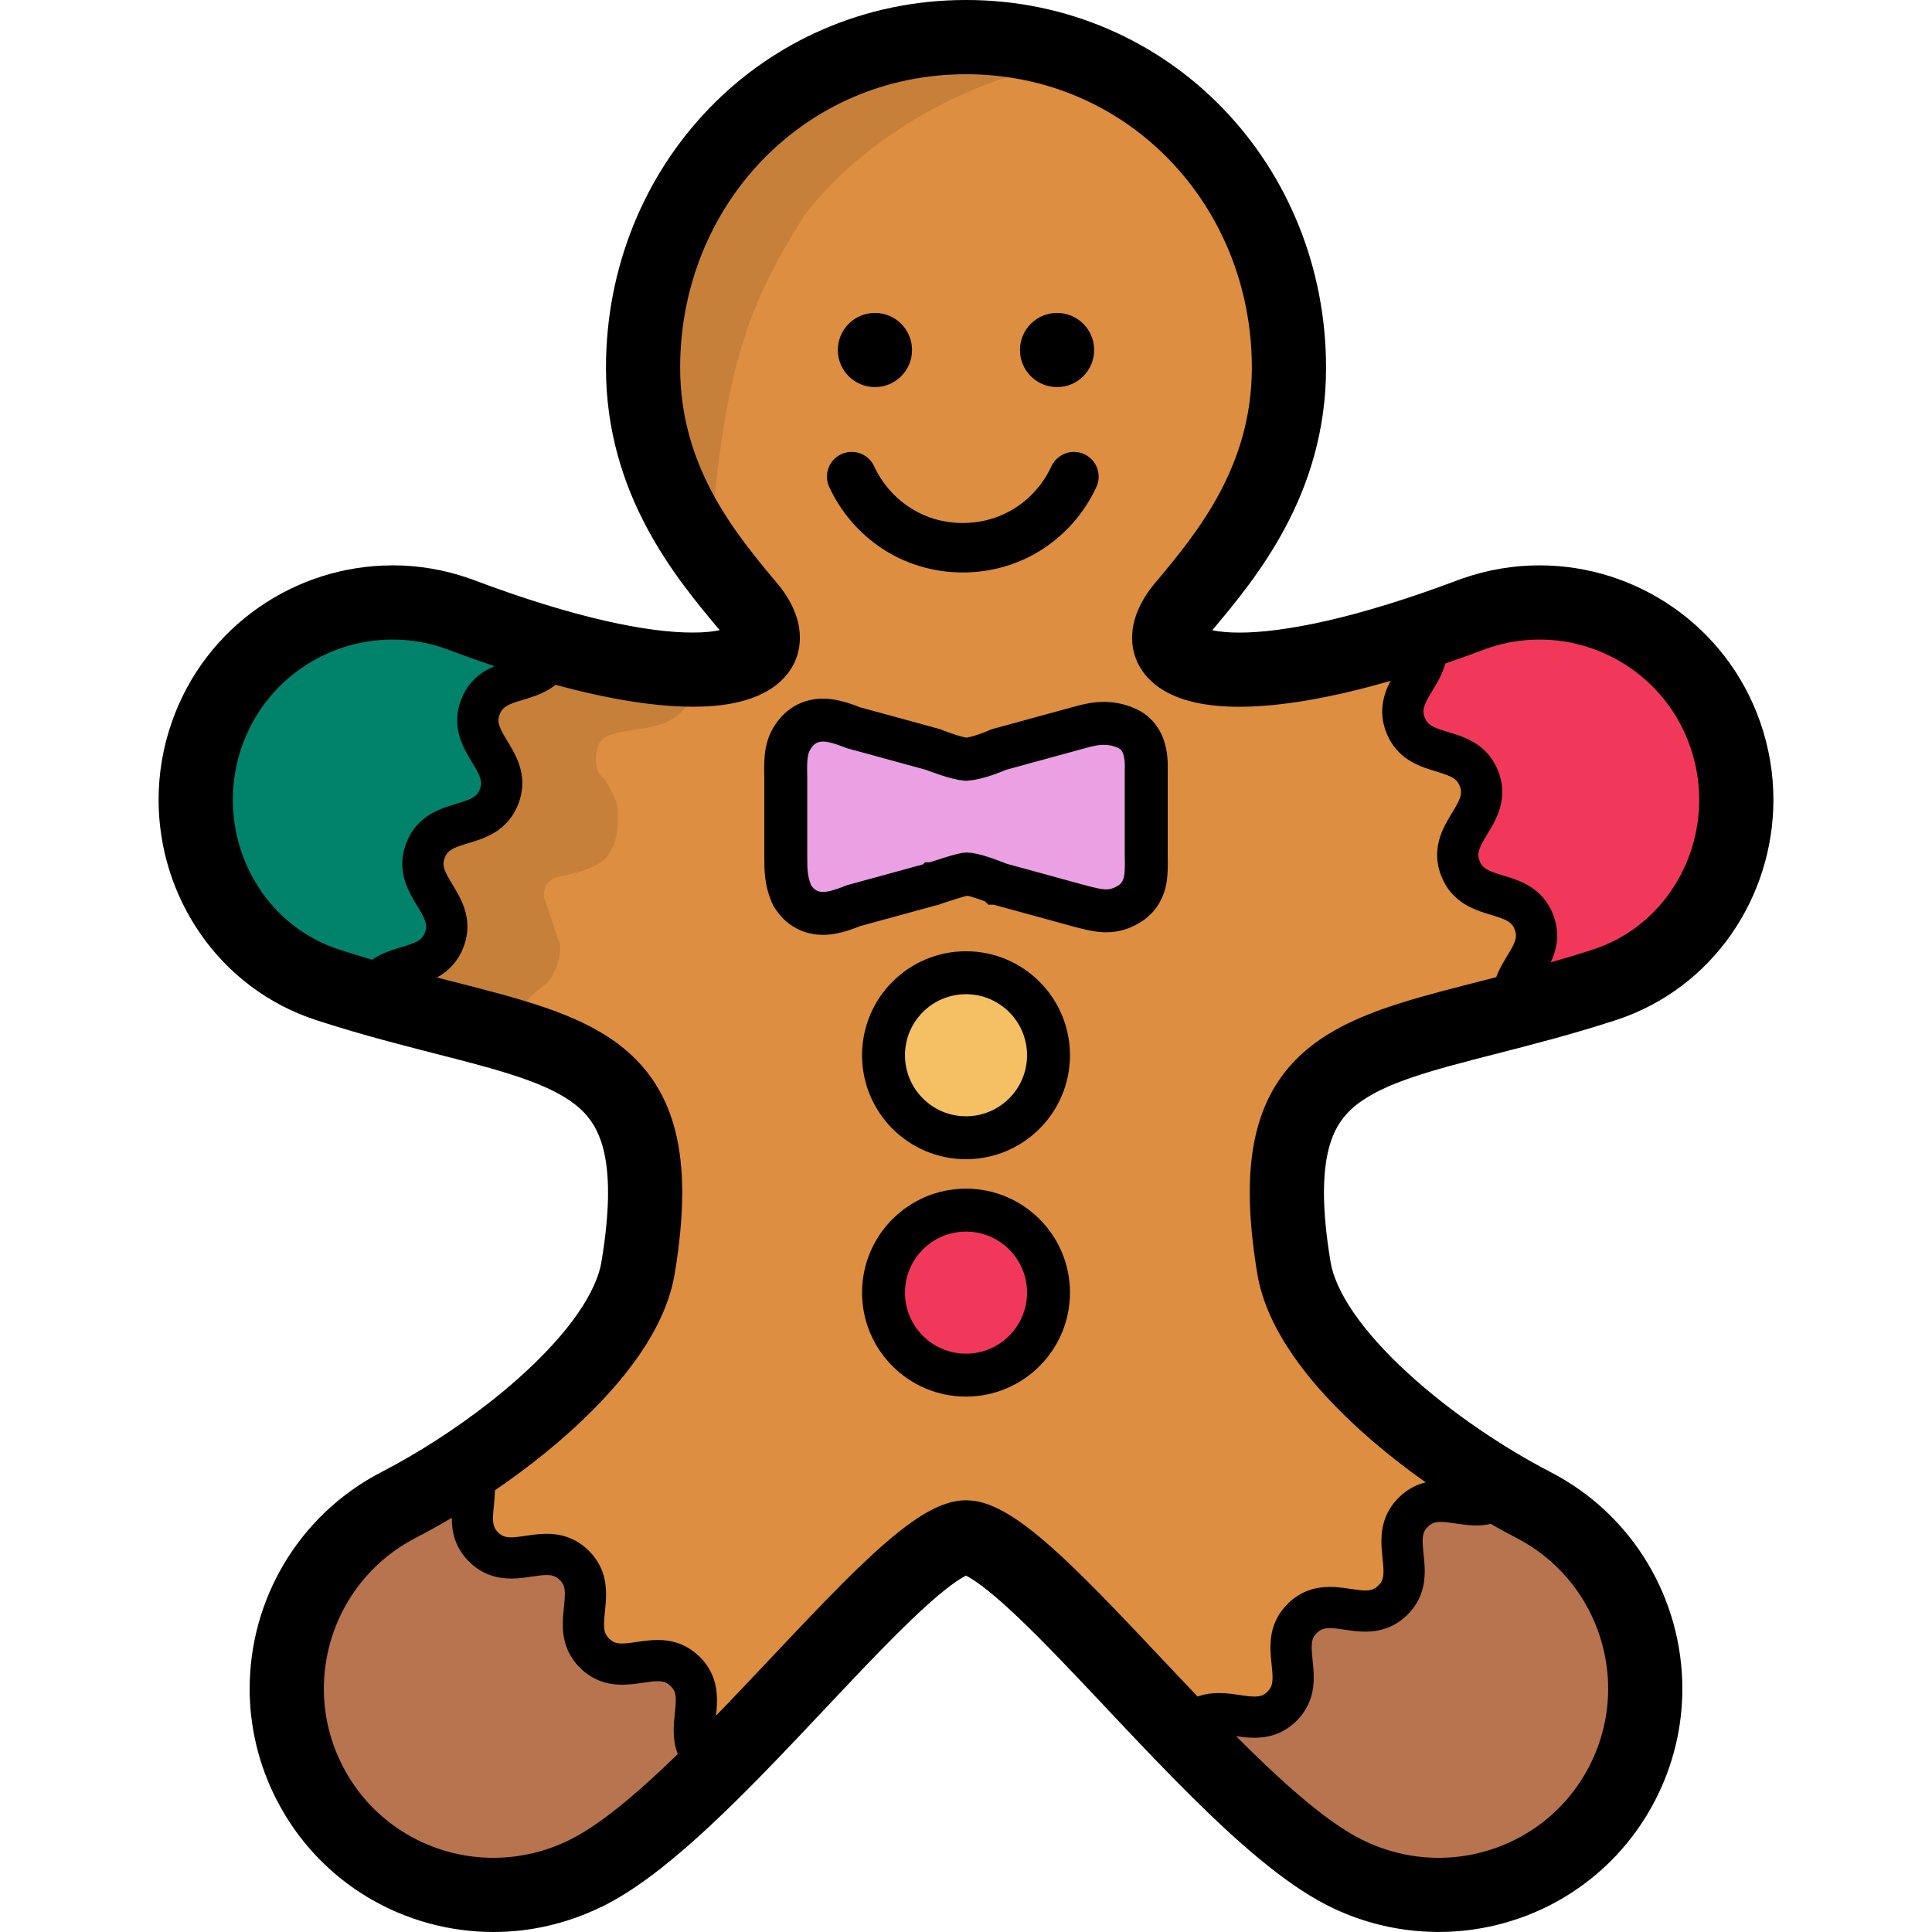 <svg width="72" height="72" viewBox="0 0 72 72" fill="none" xmlns="http://www.w3.org/2000/svg">
<g clip-path="url(#clip0_345_1051)">
<path d="M45.5 64C44.104 64.077 43.567 64.156 44 64.5L47.5 67.5L50.5 69.5C52.312 70.421 53.416 70.529 55.5 70C57.161 69.306 58.031 68.85 59.5 68C61.103 66.051 61.364 65.074 61 63.5L60 59C59.253 56.752 58.325 56.164 56 56H52.5C51.926 56.108 51.873 56.368 52 57C52.257 58.25 52.664 59.23 52 59.5C51.316 59.879 50.875 59.982 50 60H48.5C48.019 60.051 47.897 60.258 48 61C48.373 62.397 48.755 63.375 48 63.5C47.131 63.895 46.589 64.019 45.5 64Z" fill="#B7744F"/>
<path d="M18.5 57.5C17.763 55.369 17.462 55.169 17 55.5L14 57C13.2 57.4 12.333 58.833 12 59.5C10.64 62.392 10.386 63.862 11.5 66C12.314 67.719 13.011 68.528 15 69.5C17.595 70.309 19.122 70.363 22 69.5L26.5 65.5C26.137 64.906 25.998 64.573 26 64C25.876 62.433 25.689 61.896 25 62H23C22.248 61.99 22.008 61.898 22 61.5V60L22 59.956C22 58.974 22 58.125 21.5 58C19.318 58.032 18.416 57.979 18.5 57.5Z" fill="#B7744F"/>
<path d="M47 11C46.672 6.037 44.776 3.793 36 1.5C28.553 2.849 26.57 5.247 25 11C23.891 15.968 24.744 18.316 28 22V24.5H21L20 25L18.5 26L18 27L18.5 29L17.5 30.5L16 31L15.5 32L16.5 33.5V35L15.5 36C15.1 36.4 14.333 36.833 14 37L18 38C20.304 38.541 21.672 39.246 24.5 42.5C24.892 44.65 24.931 45.849 24.5 48C23.822 49.267 23.224 50.072 21 52C19.162 53.146 18.373 53.867 17.5 55.5V57L18.5 58H20.5L21.5 59L22 61L23 62H25.5L26 64.5L27 65L35.5 57H36.5L43.5 64H46.5L48 63V61L49 60H51.5L52 59L52.5 56.5L54.5 56V54.5L52 53L48 45.5L49.5 40L56.5 36.5L57 34.5L56 33.5L54 32C54.333 31.333 55 29.9 55 29.5C55 29.1 54.667 28.667 54.5 28.5L52.5 27L53 25.5L51.5 24.5C49.167 24.667 44.4 24.9 44 24.5C43.6 24.1 44.167 22.333 44.5 21.5C46.829 18.387 47.396 16.112 47 11Z" fill="#DD8E40"/>
<path d="M15 23C11.886 23.287 10.467 24.069 8.5 26.5C7.699 30.838 8.242 32.81 11 35.5C12.598 36.369 13.473 36.576 15 36.5L15.012 36.49C16.131 35.564 16.757 35.045 16.5 34.5C15.598 32.193 16.077 31.678 16.5 31.5C17.717 30.916 18.253 30.463 19 29.5C18.944 28.437 18.351 27.795 18 26.5C18.204 25.695 18.56 25.333 19.5 24.5L15 23Z" fill="#009175"/>
<path d="M63 34.5L57.5 37.5C56.629 36.702 56.587 36.008 57 34.5C56.924 33.286 56.119 32.97 54.5 32.5C54.179 31.443 55.5 29.5 55 29C54.5 28.5 53.168 27.784 52.5 26.5C52.606 25.195 52.739 24.732 53 24L57 23C60.715 23.461 62.176 24.321 63.5 27C64.824 30.293 64.651 31.926 63 34.5Z" fill="#F2385A"/>
<path d="M32.607 14.426C33.37 14.426 33.989 13.807 33.989 13.044C33.989 12.281 33.37 11.662 32.607 11.662C31.843 11.662 31.224 12.281 31.224 13.044C31.224 13.807 31.843 14.426 32.607 14.426Z" fill="black"/>
<path d="M39.394 14.426C40.157 14.426 40.776 13.807 40.776 13.044C40.776 12.281 40.157 11.662 39.394 11.662C38.63 11.662 38.011 12.281 38.011 13.044C38.011 13.807 38.63 14.426 39.394 14.426Z" fill="black"/>
<path d="M32.881 20.447C33.737 21.009 34.771 21.335 35.881 21.334C36.99 21.335 38.024 21.009 38.881 20.447C39.739 19.884 40.422 19.089 40.858 18.151C41.072 17.691 40.872 17.141 40.41 16.927C39.949 16.712 39.401 16.913 39.186 17.374C38.892 18.005 38.435 18.535 37.871 18.905C37.304 19.275 36.631 19.49 35.881 19.491C35.129 19.49 34.457 19.275 33.892 18.905C33.326 18.535 32.869 18.005 32.575 17.374C32.361 16.913 31.813 16.712 31.351 16.927C30.89 17.141 30.69 17.69 30.904 18.151C31.34 19.089 32.023 19.884 32.881 20.447Z" fill="black"/>
<path d="M36 36.251C34.302 36.251 32.926 37.627 32.926 39.326C32.926 41.023 34.302 42.4 36 42.4C37.697 42.4 39.075 41.024 39.075 39.326C39.075 37.627 37.697 36.251 36 36.251Z" fill="#F4C063" stroke="black" stroke-width="1.6"/>
<path d="M36 45.098C34.302 45.098 32.926 46.475 32.926 48.172C32.926 49.871 34.302 51.247 36 51.247C37.697 51.247 39.075 49.871 39.075 48.172C39.075 46.474 37.697 45.098 36 45.098Z" fill="#F2385A" stroke="black" stroke-width="1.6"/>
<path d="M66.09 29.806C66.09 28.841 65.93 27.861 65.596 26.907C64.971 25.116 63.811 23.65 62.363 22.641C60.915 21.631 59.177 21.069 57.374 21.069C56.418 21.069 55.446 21.228 54.497 21.559L54.487 21.563L54.472 21.568L54.457 21.573C52.509 22.312 50.843 22.816 49.462 23.132C48.085 23.448 46.984 23.575 46.192 23.575H46.186C45.78 23.575 45.452 23.542 45.218 23.495L45.207 23.494L45.215 23.494C45.202 23.491 45.191 23.489 45.178 23.486C45.196 23.467 45.211 23.446 45.23 23.424L45.241 23.413L45.249 23.404L45.267 23.382C46.013 22.485 47.047 21.256 47.898 19.657C48.752 18.061 49.419 16.068 49.418 13.711V13.704V13.702C49.418 9.948 47.973 6.519 45.566 4.034C43.165 1.546 39.784 -0.001 36.007 6.1322e-07C36.007 6.1322e-07 36.002 6.1322e-07 35.991 6.1322e-07C32.215 6.1322e-07 28.835 1.546 26.433 4.034L26.381 4.089L26.434 4.034C24.028 6.519 22.583 9.948 22.583 13.702V13.711C22.581 16.068 23.249 18.061 24.102 19.657C24.953 21.256 25.988 22.484 26.733 23.382L26.746 23.398L26.753 23.406L26.772 23.426L26.776 23.43C26.792 23.449 26.807 23.466 26.821 23.485C26.586 23.535 26.249 23.575 25.819 23.573V23.575L25.809 23.573C25.016 23.575 23.915 23.448 22.538 23.132C21.157 22.816 19.492 22.312 17.543 21.573L17.531 21.569L17.513 21.562L17.489 21.555C16.547 21.226 15.58 21.068 14.63 21.068C14.63 21.068 14.614 21.069 14.592 21.07C12.802 21.077 11.075 21.638 9.637 22.641C8.189 23.649 7.029 25.117 6.404 26.908C6.07 27.86 5.91 28.84 5.91 29.806C5.911 31.61 6.465 33.358 7.476 34.81C8.487 36.265 9.968 37.427 11.787 38.018C13.637 38.62 15.323 39.033 16.772 39.408L16.805 39.416C17.877 39.691 18.82 39.949 19.592 40.226C20.176 40.435 20.663 40.658 21.044 40.892C21.334 41.072 21.56 41.248 21.746 41.44C21.934 41.633 22.083 41.84 22.216 42.095C22.472 42.595 22.659 43.318 22.66 44.444C22.66 45.153 22.584 46.01 22.414 47.028V47.029C22.334 47.536 22.041 48.216 21.542 48.935L21.535 48.944L21.541 48.936C20.796 50.022 19.598 51.202 18.271 52.242C16.945 53.285 15.484 54.205 14.225 54.854L14.219 54.857C12.662 55.662 11.428 56.863 10.589 58.269C9.751 59.675 9.304 61.287 9.304 62.933C9.304 64.338 9.632 65.765 10.318 67.092C11.121 68.651 12.322 69.885 13.729 70.721C15.136 71.556 16.747 72 18.392 72C18.399 72 18.402 72 18.408 72C19.753 71.998 21.12 71.692 22.403 71.068H22.412L22.537 71.004C22.54 71.004 22.541 71.002 22.544 71.001C23.253 70.639 23.943 70.165 24.637 69.622V69.621C25.85 68.668 27.084 67.481 28.31 66.232C30.134 64.372 31.939 62.367 33.45 60.867L33.478 60.839C34.231 60.09 34.918 59.467 35.432 59.085L35.434 59.084C35.672 58.906 35.879 58.778 36.001 58.718C36.075 58.756 36.183 58.818 36.31 58.904C36.466 59.007 36.65 59.142 36.849 59.303L36.85 59.305C37.557 59.875 38.477 60.772 39.474 61.807C40.978 63.364 42.68 65.238 44.379 66.926C45.23 67.77 46.08 68.569 46.922 69.266C46.925 69.269 46.928 69.271 46.929 69.273L46.975 69.31L46.939 69.28C47.776 69.969 48.603 70.566 49.456 71.002C50.747 71.659 52.134 71.981 53.497 71.997L53.507 72H53.609C53.613 72 53.617 72 53.621 72C53.634 71.999 53.645 71.998 53.647 71.999C55.278 71.992 56.875 71.55 58.27 70.721L58.377 70.657L58.275 70.718C59.679 69.882 60.88 68.649 61.683 67.092C62.368 65.767 62.697 64.338 62.696 62.933C62.696 61.288 62.249 59.675 61.41 58.268C60.572 56.862 59.337 55.661 57.779 54.858V54.856C56.099 53.993 54.061 52.64 52.458 51.164L52.457 51.163C51.653 50.429 50.957 49.66 50.459 48.937L50.458 48.936C49.958 48.217 49.666 47.537 49.586 47.03V47.028C49.416 46.011 49.34 45.153 49.34 44.443C49.34 43.779 49.407 43.247 49.514 42.827C49.608 42.457 49.729 42.175 49.874 41.932C50.133 41.509 50.455 41.197 50.99 40.871L50.989 40.873C51.383 40.634 51.888 40.409 52.495 40.196C53.404 39.875 54.541 39.583 55.843 39.25H55.844C57.149 38.915 58.62 38.537 60.213 38.019C62.032 37.427 63.514 36.265 64.524 34.811L64.55 34.772L64.525 34.809C65.535 33.356 66.089 31.609 66.09 29.806ZM15.195 33.108C15.365 33.492 15.569 33.778 15.699 34.014C15.765 34.131 15.813 34.233 15.842 34.317C15.871 34.401 15.882 34.467 15.882 34.531C15.882 34.593 15.873 34.657 15.837 34.753C15.802 34.842 15.767 34.896 15.729 34.941C15.664 35.016 15.572 35.08 15.404 35.15C15.279 35.201 15.119 35.251 14.933 35.306C14.656 35.392 14.318 35.488 13.966 35.703C13.936 35.722 13.906 35.748 13.876 35.769C13.471 35.65 13.061 35.525 12.643 35.388C11.418 34.989 10.435 34.22 9.746 33.232C9.058 32.244 8.675 31.041 8.676 29.806C8.676 29.146 8.784 28.476 9.013 27.82C9.444 26.591 10.23 25.599 11.219 24.908C12.21 24.217 13.4 23.834 14.627 23.834C15.277 23.834 15.936 23.941 16.586 24.168C17.229 24.411 17.841 24.629 18.431 24.826C18.31 24.878 18.187 24.937 18.061 25.014C17.886 25.122 17.711 25.262 17.559 25.441C17.405 25.62 17.278 25.835 17.186 26.076C17.087 26.333 17.038 26.597 17.039 26.848C17.038 27.198 17.131 27.509 17.242 27.764C17.412 28.147 17.616 28.433 17.746 28.669C17.812 28.786 17.86 28.887 17.889 28.972C17.918 29.057 17.929 29.122 17.929 29.186C17.929 29.247 17.919 29.313 17.884 29.409C17.849 29.498 17.814 29.552 17.776 29.596C17.711 29.672 17.618 29.736 17.451 29.806C17.325 29.858 17.165 29.907 16.98 29.962C16.702 30.049 16.364 30.145 16.013 30.359C15.839 30.467 15.664 30.608 15.511 30.787C15.359 30.966 15.231 31.181 15.139 31.421C15.04 31.678 14.992 31.942 14.992 32.192C14.992 32.543 15.083 32.853 15.195 33.108ZM23.35 67.106C22.591 67.739 21.88 68.238 21.29 68.536H21.291C20.357 69.011 19.368 69.234 18.392 69.236C17.246 69.236 16.12 68.925 15.143 68.344C14.165 67.762 13.338 66.914 12.774 65.825C12.295 64.894 12.069 63.908 12.069 62.933C12.069 61.789 12.381 60.663 12.964 59.685C13.549 58.706 14.399 57.877 15.489 57.313C15.925 57.088 16.378 56.836 16.837 56.564V56.573C16.837 56.822 16.863 57.105 16.967 57.398C17.069 57.69 17.253 57.982 17.509 58.226C17.741 58.449 18.009 58.611 18.279 58.704C18.55 58.799 18.814 58.828 19.051 58.828C19.346 58.828 19.603 58.786 19.824 58.754C20.046 58.721 20.233 58.696 20.373 58.697C20.488 58.697 20.569 58.71 20.636 58.734C20.704 58.759 20.767 58.792 20.853 58.874C20.947 58.965 20.98 59.028 21.009 59.103C21.036 59.178 21.051 59.277 21.051 59.415C21.051 59.545 21.037 59.707 21.016 59.895C20.998 60.082 20.974 60.294 20.973 60.533C20.973 60.782 21.001 61.064 21.105 61.358C21.207 61.649 21.39 61.941 21.646 62.184L21.647 62.185C21.878 62.407 22.146 62.568 22.415 62.662C22.684 62.756 22.949 62.785 23.184 62.785C23.481 62.784 23.738 62.743 23.961 62.711C24.182 62.677 24.369 62.653 24.51 62.654C24.623 62.654 24.705 62.667 24.771 62.691C24.838 62.715 24.9 62.747 24.986 62.828C25.08 62.92 25.114 62.983 25.143 63.059C25.169 63.133 25.185 63.232 25.185 63.369C25.185 63.499 25.169 63.661 25.15 63.849C25.13 64.037 25.108 64.25 25.107 64.489C25.107 64.737 25.134 65.019 25.237 65.311L25.261 65.368C24.604 66.006 23.96 66.599 23.35 67.106ZM53.217 56.894C53.304 56.812 53.366 56.779 53.434 56.754C53.501 56.73 53.582 56.717 53.696 56.717C53.837 56.717 54.023 56.742 54.245 56.775C54.466 56.807 54.723 56.848 55.019 56.849C55.185 56.849 55.366 56.833 55.553 56.791C55.878 56.976 56.199 57.153 56.511 57.313C57.601 57.877 58.452 58.706 59.036 59.685C59.619 60.663 59.931 61.789 59.931 62.933C59.931 63.908 59.706 64.894 59.226 65.825C58.662 66.914 57.836 67.762 56.858 68.344C55.881 68.925 54.755 69.236 53.61 69.236C52.633 69.234 51.644 69.011 50.71 68.536C50.231 68.294 49.671 67.919 49.071 67.448C48.138 66.715 47.111 65.752 46.064 64.7C46.265 64.73 46.491 64.761 46.749 64.761C46.984 64.761 47.25 64.733 47.519 64.638C47.789 64.546 48.057 64.383 48.288 64.161C48.544 63.917 48.727 63.626 48.829 63.334C48.933 63.042 48.96 62.76 48.96 62.511C48.96 62.273 48.936 62.059 48.917 61.871C48.897 61.684 48.882 61.522 48.882 61.391C48.882 61.253 48.898 61.156 48.925 61.081C48.953 61.005 48.987 60.943 49.08 60.851C49.167 60.77 49.229 60.737 49.296 60.712C49.363 60.689 49.444 60.675 49.559 60.675C49.7 60.675 49.886 60.699 50.107 60.733C50.329 60.765 50.586 60.806 50.882 60.807C51.118 60.807 51.382 60.778 51.653 60.683C51.922 60.59 52.191 60.428 52.422 60.205C52.679 59.961 52.862 59.67 52.965 59.377C53.068 59.084 53.096 58.801 53.096 58.552C53.094 58.315 53.072 58.103 53.052 57.916C53.033 57.728 53.017 57.566 53.018 57.437C53.018 57.298 53.034 57.2 53.061 57.124C53.089 57.049 53.122 56.986 53.214 56.895L53.217 56.894ZM56.42 35.167C56.339 35.36 56.168 35.613 55.985 35.934C55.906 36.075 55.827 36.237 55.759 36.416C55.342 36.524 54.934 36.628 54.538 36.73C53.434 37.014 52.412 37.287 51.473 37.623C50.771 37.876 50.114 38.165 49.512 38.533C48.612 39.081 47.833 39.833 47.325 40.829C46.814 41.825 46.575 43.018 46.575 44.443C46.575 45.347 46.67 46.35 46.858 47.482C47.039 48.551 47.529 49.556 48.183 50.507C49.168 51.93 50.541 53.251 52.021 54.416C52.386 54.702 52.757 54.979 53.131 55.244C53.063 55.261 52.994 55.281 52.925 55.305C52.655 55.398 52.387 55.561 52.155 55.784C51.898 56.028 51.714 56.319 51.612 56.612C51.508 56.904 51.481 57.187 51.481 57.437C51.481 57.674 51.505 57.886 51.524 58.073C51.544 58.261 51.559 58.422 51.559 58.553C51.559 58.69 51.543 58.789 51.517 58.864C51.488 58.94 51.454 59.004 51.36 59.095C51.274 59.177 51.212 59.21 51.144 59.234C51.076 59.258 50.995 59.272 50.882 59.272C50.741 59.272 50.554 59.247 50.333 59.214C50.111 59.181 49.854 59.14 49.558 59.14C49.322 59.14 49.058 59.169 48.787 59.263C48.518 59.357 48.249 59.518 48.018 59.742C47.762 59.985 47.579 60.276 47.477 60.568C47.373 60.859 47.346 61.142 47.346 61.391C47.346 61.63 47.37 61.843 47.389 62.03C47.409 62.218 47.424 62.381 47.424 62.511C47.424 62.649 47.409 62.746 47.382 62.822C47.353 62.896 47.319 62.96 47.226 63.05C47.14 63.133 47.078 63.164 47.011 63.189C46.943 63.213 46.863 63.226 46.749 63.226C46.608 63.227 46.422 63.203 46.2 63.169C45.977 63.136 45.72 63.096 45.424 63.094C45.189 63.094 44.924 63.123 44.654 63.218L44.632 63.227C43.192 61.719 41.763 60.16 40.471 58.877C39.668 58.081 38.92 57.391 38.219 56.867C37.867 56.605 37.526 56.384 37.173 56.213C36.819 56.045 36.447 55.915 36 55.911C35.661 55.913 35.362 55.992 35.084 56.101C34.566 56.308 34.09 56.627 33.58 57.022C33.391 57.17 33.197 57.33 33 57.5C32.698 57.761 32.387 58.047 32.067 58.353C31.622 58.779 31.16 59.244 30.683 59.736C29.414 61.044 28.043 62.538 26.684 63.938C26.702 63.767 26.72 63.579 26.72 63.369C26.72 63.12 26.694 62.838 26.59 62.544C26.489 62.253 26.305 61.962 26.048 61.719L26.044 61.715C25.813 61.495 25.548 61.333 25.28 61.24C25.01 61.146 24.746 61.117 24.51 61.117C24.214 61.118 23.957 61.159 23.735 61.191C23.512 61.225 23.325 61.249 23.184 61.248C23.071 61.248 22.99 61.236 22.923 61.211C22.856 61.187 22.795 61.155 22.708 61.074C22.615 60.982 22.581 60.919 22.552 60.843C22.525 60.769 22.51 60.67 22.51 60.533C22.51 60.402 22.524 60.24 22.545 60.052C22.563 59.865 22.587 59.652 22.588 59.415C22.587 59.166 22.56 58.883 22.457 58.591C22.354 58.299 22.171 58.007 21.914 57.763C21.682 57.54 21.415 57.378 21.145 57.285C20.874 57.19 20.61 57.16 20.373 57.16C20.078 57.161 19.821 57.202 19.599 57.234C19.378 57.268 19.192 57.293 19.051 57.292C18.937 57.292 18.855 57.278 18.788 57.255C18.72 57.23 18.658 57.197 18.571 57.116H18.572C18.477 57.023 18.443 56.961 18.415 56.886C18.388 56.809 18.372 56.712 18.372 56.573C18.372 56.442 18.388 56.281 18.407 56.093C18.424 55.929 18.441 55.742 18.446 55.539C19.47 54.839 20.486 54.051 21.412 53.201C22.33 52.358 23.16 51.457 23.817 50.507C24.471 49.555 24.96 48.55 25.142 47.482C25.331 46.35 25.424 45.346 25.425 44.443C25.424 43.596 25.341 42.837 25.166 42.147C25.014 41.544 24.789 40.995 24.495 40.507C23.982 39.648 23.259 38.995 22.438 38.503C21.82 38.132 21.146 37.842 20.423 37.587C19.339 37.207 18.143 36.904 16.842 36.571C16.659 36.524 16.468 36.474 16.281 36.426C16.32 36.404 16.358 36.387 16.397 36.363C16.571 36.255 16.747 36.114 16.899 35.935C17.051 35.757 17.18 35.542 17.271 35.302C17.37 35.045 17.419 34.78 17.419 34.53C17.419 34.18 17.327 33.869 17.215 33.614C17.046 33.23 16.84 32.944 16.711 32.708C16.645 32.591 16.597 32.49 16.568 32.406C16.539 32.321 16.528 32.255 16.528 32.192C16.528 32.13 16.537 32.065 16.573 31.971V31.969C16.608 31.88 16.643 31.826 16.681 31.782C16.747 31.706 16.838 31.642 17.007 31.572C17.131 31.521 17.292 31.472 17.477 31.416C17.755 31.33 18.093 31.233 18.444 31.019C18.618 30.911 18.792 30.77 18.946 30.591C19.098 30.412 19.227 30.197 19.318 29.958C19.417 29.701 19.465 29.435 19.465 29.185C19.465 28.835 19.374 28.524 19.262 28.269C19.093 27.886 18.887 27.599 18.758 27.364C18.692 27.247 18.645 27.145 18.616 27.061C18.586 26.976 18.574 26.911 18.574 26.848C18.576 26.786 18.585 26.72 18.621 26.625L18.59 26.704L18.621 26.624C18.656 26.535 18.691 26.481 18.729 26.436C18.794 26.361 18.886 26.297 19.055 26.226C19.178 26.175 19.34 26.125 19.525 26.07C19.802 25.984 20.141 25.888 20.491 25.673C20.562 25.629 20.632 25.575 20.702 25.521C21.124 25.635 21.531 25.737 21.921 25.827C23.454 26.177 24.74 26.337 25.814 26.338C26.366 26.338 26.863 26.296 27.314 26.208C27.987 26.073 28.572 25.843 29.044 25.431C29.277 25.227 29.476 24.971 29.611 24.683C29.745 24.393 29.81 24.076 29.809 23.768C29.809 23.352 29.698 22.96 29.528 22.601C29.36 22.251 29.133 21.925 28.858 21.613C28.113 20.719 27.232 19.654 26.541 18.356C25.852 17.057 25.349 15.543 25.347 13.701C25.348 10.662 26.512 7.93 28.421 5.955C30.333 3.983 32.976 2.768 36 2.766C39.024 2.768 41.667 3.983 43.579 5.956C45.488 7.931 46.652 10.662 46.653 13.702C46.651 15.544 46.148 17.058 45.459 18.357C44.768 19.655 43.888 20.72 43.142 21.613C42.867 21.926 42.64 22.252 42.472 22.602C42.301 22.96 42.19 23.352 42.19 23.769C42.188 24.178 42.309 24.608 42.544 24.96C42.718 25.225 42.945 25.448 43.2 25.623C43.584 25.888 44.025 26.059 44.519 26.174C45.014 26.286 45.565 26.339 46.186 26.34C47.26 26.339 48.545 26.178 50.079 25.828C50.628 25.701 51.21 25.55 51.824 25.373C51.756 25.503 51.689 25.641 51.635 25.799C51.563 26.009 51.511 26.251 51.511 26.513C51.51 26.763 51.559 27.027 51.658 27.284C51.751 27.529 51.882 27.747 52.038 27.927C52.312 28.246 52.647 28.432 52.941 28.553C53.163 28.644 53.371 28.704 53.551 28.76C53.823 28.84 54.032 28.916 54.154 28.994C54.216 29.033 54.259 29.069 54.297 29.113C54.334 29.157 54.369 29.21 54.403 29.299C54.439 29.395 54.448 29.458 54.448 29.52C54.448 29.604 54.429 29.695 54.373 29.825C54.292 30.016 54.121 30.269 53.938 30.59C53.848 30.751 53.755 30.933 53.682 31.144C53.609 31.354 53.558 31.596 53.558 31.859C53.558 32.109 53.606 32.372 53.705 32.629C53.799 32.874 53.929 33.092 54.084 33.272C54.359 33.591 54.694 33.777 54.989 33.897C55.211 33.989 55.417 34.049 55.599 34.104C55.87 34.185 56.079 34.259 56.201 34.337C56.264 34.377 56.306 34.412 56.344 34.457C56.381 34.501 56.416 34.554 56.45 34.643C56.486 34.739 56.495 34.803 56.495 34.864C56.495 34.948 56.476 35.039 56.42 35.167ZM62.254 33.232C61.566 34.22 60.582 34.99 59.358 35.389C58.823 35.563 58.302 35.718 57.79 35.865C57.832 35.775 57.873 35.681 57.907 35.579C57.98 35.368 58.032 35.126 58.032 34.864C58.032 34.614 57.983 34.35 57.885 34.093C57.792 33.85 57.661 33.631 57.505 33.451C57.231 33.132 56.895 32.946 56.602 32.826C56.379 32.734 56.172 32.673 55.992 32.619C55.72 32.538 55.511 32.464 55.389 32.386C55.327 32.346 55.284 32.31 55.246 32.266C55.209 32.222 55.174 32.17 55.14 32.08C55.104 31.985 55.094 31.921 55.094 31.859C55.094 31.775 55.114 31.684 55.17 31.555C55.251 31.362 55.422 31.11 55.605 30.789C55.695 30.628 55.788 30.446 55.861 30.235C55.934 30.024 55.985 29.783 55.985 29.52C55.985 29.271 55.937 29.007 55.838 28.749C55.744 28.506 55.615 28.287 55.459 28.107C55.184 27.788 54.849 27.602 54.556 27.481C54.332 27.389 54.126 27.329 53.945 27.274C53.673 27.194 53.464 27.12 53.342 27.042C53.28 27.003 53.237 26.965 53.199 26.922C53.162 26.877 53.127 26.824 53.092 26.735C53.057 26.641 53.048 26.575 53.047 26.513C53.048 26.429 53.068 26.338 53.123 26.209C53.203 26.016 53.374 25.764 53.557 25.443C53.647 25.282 53.74 25.1 53.813 24.889C53.832 24.837 53.848 24.783 53.863 24.727C54.362 24.557 54.878 24.371 55.413 24.168C56.065 23.941 56.724 23.834 57.374 23.834C58.599 23.834 59.791 24.217 60.781 24.908C61.77 25.599 62.557 26.591 62.987 27.82C63.216 28.475 63.324 29.146 63.324 29.806C63.325 31.041 62.942 32.245 62.254 33.232Z" fill="black"/>
<path d="M25.968 61.642L26.044 61.714C26.044 61.716 26.047 61.716 26.049 61.718L25.968 61.642Z" fill="#3D3D3D"/>
<path d="M37.163 32.914L37.164 32.915L37.164 32.915L37.164 32.915L37.165 32.915L37.165 32.915L37.215 32.937L37.268 32.951L38.747 33.356L40.226 33.761L40.226 33.761L40.231 33.762C40.567 33.852 40.897 33.938 41.194 33.944C41.576 33.95 41.863 33.83 42.125 33.66L42.125 33.66L42.134 33.654C42.477 33.424 42.624 33.096 42.681 32.779C42.727 32.52 42.723 32.208 42.717 31.907V30.436V28.958V28.724C42.719 28.644 42.721 28.545 42.717 28.441C42.711 28.29 42.693 28.078 42.625 27.868C42.56 27.669 42.404 27.335 42.027 27.159C41.763 27.035 41.483 26.961 41.158 26.958C40.853 26.956 40.544 27.018 40.219 27.114L38.747 27.516L37.268 27.921L37.208 27.938L37.151 27.963L37.151 27.963L37.151 27.963L37.151 27.963L37.151 27.963L37.151 27.963L37.147 27.965L37.126 27.974C37.106 27.983 37.075 27.996 37.036 28.011C36.958 28.043 36.847 28.086 36.719 28.129C36.457 28.218 36.189 28.285 35.997 28.297C35.875 28.289 35.622 28.228 35.322 28.131C35.182 28.085 35.054 28.039 34.962 28.005C34.916 27.988 34.879 27.974 34.854 27.964L34.826 27.953L34.82 27.951L34.819 27.95L34.819 27.95L34.819 27.95L34.819 27.95L34.819 27.95L34.776 27.933L34.732 27.921L33.253 27.516L33.042 28.288L33.253 27.516L31.814 27.123C31.474 26.991 31.094 26.854 30.744 26.838C30.537 26.829 30.302 26.857 30.071 26.975C29.848 27.089 29.687 27.255 29.571 27.428C29.393 27.678 29.326 27.947 29.299 28.192C29.273 28.423 29.277 28.691 29.284 28.968V30.436L29.284 31.915L29.284 31.917C29.284 31.93 29.284 31.943 29.284 31.956C29.285 32.401 29.286 32.815 29.493 33.303L29.521 33.367L29.559 33.426C29.672 33.599 29.83 33.772 30.056 33.892C30.284 34.013 30.518 34.046 30.729 34.039C31.083 34.026 31.467 33.888 31.817 33.749L33.253 33.356L34.732 32.951L34.758 32.944L34.782 32.936L34.782 32.936L34.782 32.936L34.782 32.936L34.783 32.935L34.785 32.935L34.795 32.931L34.834 32.918C34.869 32.906 34.918 32.889 34.978 32.87C35.099 32.829 35.26 32.777 35.426 32.726C35.594 32.674 35.756 32.628 35.881 32.597C35.914 32.589 35.941 32.583 35.962 32.579L36.052 32.573C36.052 32.573 36.052 32.573 36.053 32.573C36.061 32.573 36.121 32.576 36.249 32.605C36.374 32.633 36.516 32.676 36.658 32.724C36.798 32.771 36.926 32.819 37.02 32.856C37.067 32.875 37.104 32.89 37.129 32.9L37.157 32.912L37.163 32.914Z" fill="#EAA0E3" stroke="black" stroke-width="1.6"/>
<path d="M26.5 20.001C26.002 26.185 24 15.001 24 15.001C24 15.001 24.973 9.261 26 6.501C27.98 3.894 28.375 3.307 32 2L38 1.5L42 2C41.88 2.12 41.794 2.231 41.736 2.333C42.107 2.364 42.471 2.419 42.827 2.501C47.01 3.46 40.85 3.923 41.736 2.333C37.468 1.979 32.368 4.863 30 8C27.853 11.341 26.999 13.817 26.5 20.001Z" fill="black" fill-opacity="0.1"/>
<path d="M12.356 37.165C16.689 38.977 14.356 36.165 18.856 38.665C19.273 37.627 19.612 37.201 20.356 36.665C20.812 36.19 20.938 35.382 20.856 35.165C20.775 34.947 20.356 33.665 20.356 33.665C20.161 33.333 20.286 32.755 20.856 32.665C21.515 32.535 21.852 32.434 22.356 32.165C22.902 31.808 23 31 23 31C23 31 23.076 30.255 23 30C22.924 29.745 22.71 29.281 22.5 29C22.091 28.736 22.172 27.949 22.356 27.665C22.541 27.38 22.937 27.297 23.856 27.165C25.014 26.999 25.339 26.665 25.856 26C26.374 25.335 25.856 25.665 25.856 25.665L16.356 23.165C13.662 22.594 10.781 22.632 8 28C7.507 29.715 7.884 31.118 8.34 32.165C8.601 34.168 10.334 35.256 12.356 37.165Z" fill="black" fill-opacity="0.1"/>
</g>
<defs>
<clipPath id="clip0_345_1051">
<rect width="72" height="72" fill="white"/>
</clipPath>
</defs>
</svg>
